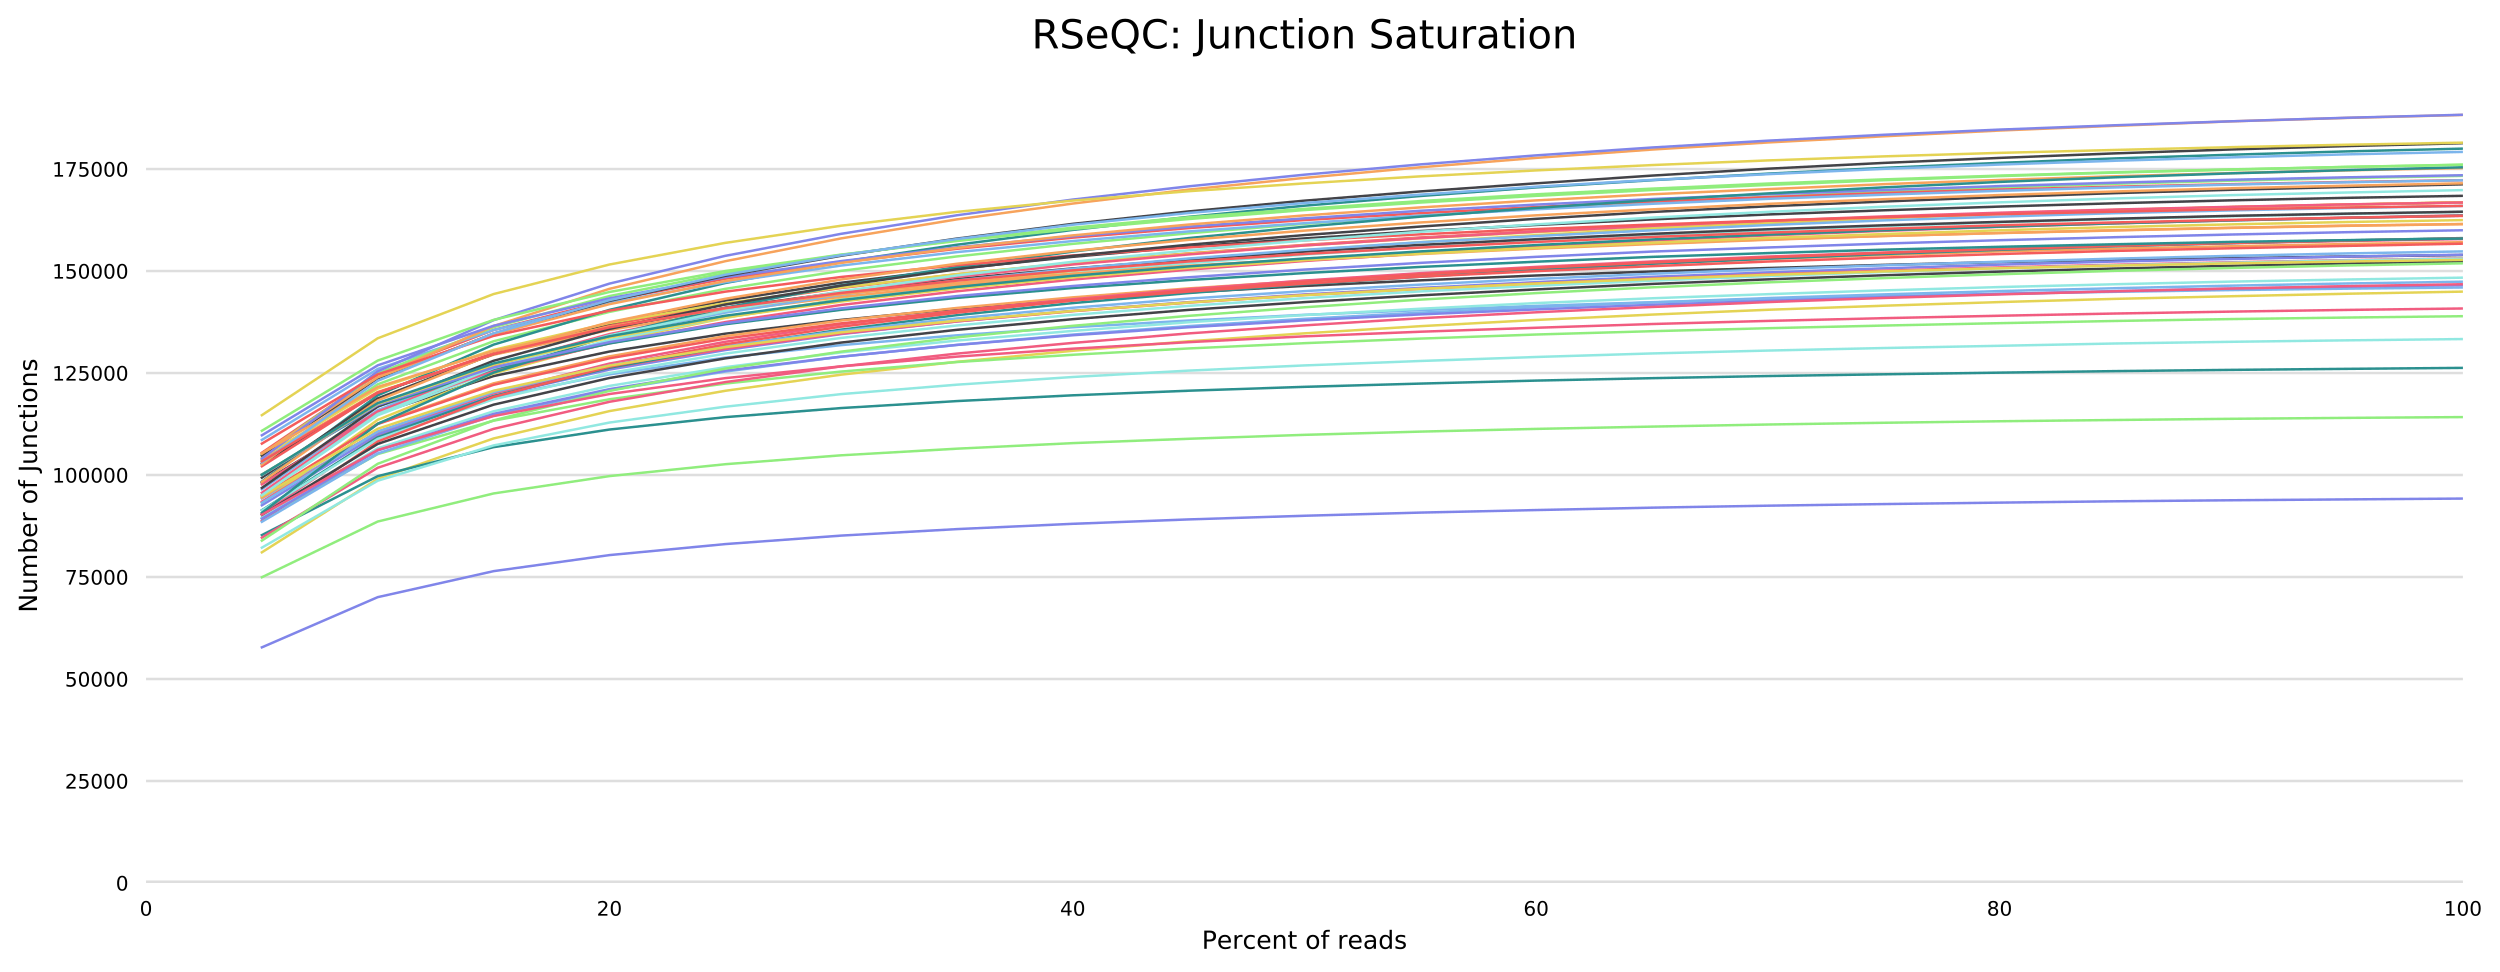 <?xml version="1.0" encoding="utf-8" standalone="no"?>
<!DOCTYPE svg PUBLIC "-//W3C//DTD SVG 1.1//EN"
  "http://www.w3.org/Graphics/SVG/1.1/DTD/svg11.dtd">
<!-- Created with matplotlib (https://matplotlib.org/) -->
<svg height="388.845pt" version="1.1" viewBox="0 0 1000.098 388.845" width="1000.098pt" xmlns="http://www.w3.org/2000/svg" xmlns:xlink="http://www.w3.org/1999/xlink">
 <defs>
  <style type="text/css">
*{stroke-linecap:butt;stroke-linejoin:round;}
  </style>
 </defs>
 <g id="figure_1">
  <g id="patch_1">
   <path d="M 0 388.845 
L 1000.098 388.845 
L 1000.098 0 
L 0 0 
z
" style="fill:#ffffff;"/>
  </g>
  <g id="axes_1">
   <g id="patch_2">
    <path d="M 58.418 353.224 
L 985.263 353.224 
L 985.263 35.256 
L 58.418 35.256 
z
" style="fill:#ffffff;"/>
   </g>
   <g id="matplotlib.axis_1">
    <g id="xtick_1">
     <g id="text_1">
      <!-- 0 -->
      <defs>
       <path d="M 31.781 66.406 
Q 24.172 66.406 20.328 58.906 
Q 16.5 51.422 16.5 36.375 
Q 16.5 21.391 20.328 13.891 
Q 24.172 6.391 31.781 6.391 
Q 39.453 6.391 43.281 13.891 
Q 47.125 21.391 47.125 36.375 
Q 47.125 51.422 43.281 58.906 
Q 39.453 66.406 31.781 66.406 
z
M 31.781 74.219 
Q 44.047 74.219 50.516 64.516 
Q 56.984 54.828 56.984 36.375 
Q 56.984 17.969 50.516 8.266 
Q 44.047 -1.422 31.781 -1.422 
Q 19.531 -1.422 13.062 8.266 
Q 6.594 17.969 6.594 36.375 
Q 6.594 54.828 13.062 64.516 
Q 19.531 74.219 31.781 74.219 
z
" id="DejaVuSans-48"/>
      </defs>
      <g transform="translate(55.873 366.303)scale(0.08 -0.08)">
       <use xlink:href="#DejaVuSans-48"/>
      </g>
     </g>
    </g>
    <g id="xtick_2">
     <g id="text_2">
      <!-- 20 -->
      <defs>
       <path d="M 19.188 8.297 
L 53.609 8.297 
L 53.609 0 
L 7.328 0 
L 7.328 8.297 
Q 12.938 14.109 22.625 23.891 
Q 32.328 33.688 34.812 36.531 
Q 39.547 41.844 41.422 45.531 
Q 43.312 49.219 43.312 52.781 
Q 43.312 58.594 39.234 62.25 
Q 35.156 65.922 28.609 65.922 
Q 23.969 65.922 18.812 64.312 
Q 13.672 62.703 7.812 59.422 
L 7.812 69.391 
Q 13.766 71.781 18.938 73 
Q 24.125 74.219 28.422 74.219 
Q 39.75 74.219 46.484 68.547 
Q 53.219 62.891 53.219 53.422 
Q 53.219 48.922 51.531 44.891 
Q 49.859 40.875 45.406 35.406 
Q 44.188 33.984 37.641 27.219 
Q 31.109 20.453 19.188 8.297 
z
" id="DejaVuSans-50"/>
      </defs>
      <g transform="translate(238.697 366.303)scale(0.08 -0.08)">
       <use xlink:href="#DejaVuSans-50"/>
       <use x="63.623" xlink:href="#DejaVuSans-48"/>
      </g>
     </g>
    </g>
    <g id="xtick_3">
     <g id="text_3">
      <!-- 40 -->
      <defs>
       <path d="M 37.797 64.312 
L 12.891 25.391 
L 37.797 25.391 
z
M 35.203 72.906 
L 47.609 72.906 
L 47.609 25.391 
L 58.016 25.391 
L 58.016 17.188 
L 47.609 17.188 
L 47.609 0 
L 37.797 0 
L 37.797 17.188 
L 4.891 17.188 
L 4.891 26.703 
z
" id="DejaVuSans-52"/>
      </defs>
      <g transform="translate(424.066 366.303)scale(0.08 -0.08)">
       <use xlink:href="#DejaVuSans-52"/>
       <use x="63.623" xlink:href="#DejaVuSans-48"/>
      </g>
     </g>
    </g>
    <g id="xtick_4">
     <g id="text_4">
      <!-- 60 -->
      <defs>
       <path d="M 33.016 40.375 
Q 26.375 40.375 22.484 35.828 
Q 18.609 31.297 18.609 23.391 
Q 18.609 15.531 22.484 10.953 
Q 26.375 6.391 33.016 6.391 
Q 39.656 6.391 43.531 10.953 
Q 47.406 15.531 47.406 23.391 
Q 47.406 31.297 43.531 35.828 
Q 39.656 40.375 33.016 40.375 
z
M 52.594 71.297 
L 52.594 62.312 
Q 48.875 64.062 45.094 64.984 
Q 41.312 65.922 37.594 65.922 
Q 27.828 65.922 22.672 59.328 
Q 17.531 52.734 16.797 39.406 
Q 19.672 43.656 24.016 45.922 
Q 28.375 48.188 33.594 48.188 
Q 44.578 48.188 50.953 41.516 
Q 57.328 34.859 57.328 23.391 
Q 57.328 12.156 50.688 5.359 
Q 44.047 -1.422 33.016 -1.422 
Q 20.359 -1.422 13.672 8.266 
Q 6.984 17.969 6.984 36.375 
Q 6.984 53.656 15.188 63.938 
Q 23.391 74.219 37.203 74.219 
Q 40.922 74.219 44.703 73.484 
Q 48.484 72.75 52.594 71.297 
z
" id="DejaVuSans-54"/>
      </defs>
      <g transform="translate(609.435 366.303)scale(0.08 -0.08)">
       <use xlink:href="#DejaVuSans-54"/>
       <use x="63.623" xlink:href="#DejaVuSans-48"/>
      </g>
     </g>
    </g>
    <g id="xtick_5">
     <g id="text_5">
      <!-- 80 -->
      <defs>
       <path d="M 31.781 34.625 
Q 24.75 34.625 20.719 30.859 
Q 16.703 27.094 16.703 20.516 
Q 16.703 13.922 20.719 10.156 
Q 24.75 6.391 31.781 6.391 
Q 38.812 6.391 42.859 10.172 
Q 46.922 13.969 46.922 20.516 
Q 46.922 27.094 42.891 30.859 
Q 38.875 34.625 31.781 34.625 
z
M 21.922 38.812 
Q 15.578 40.375 12.031 44.719 
Q 8.5 49.078 8.5 55.328 
Q 8.5 64.062 14.719 69.141 
Q 20.953 74.219 31.781 74.219 
Q 42.672 74.219 48.875 69.141 
Q 55.078 64.062 55.078 55.328 
Q 55.078 49.078 51.531 44.719 
Q 48 40.375 41.703 38.812 
Q 48.828 37.156 52.797 32.312 
Q 56.781 27.484 56.781 20.516 
Q 56.781 9.906 50.312 4.234 
Q 43.844 -1.422 31.781 -1.422 
Q 19.734 -1.422 13.25 4.234 
Q 6.781 9.906 6.781 20.516 
Q 6.781 27.484 10.781 32.312 
Q 14.797 37.156 21.922 38.812 
z
M 18.312 54.391 
Q 18.312 48.734 21.844 45.562 
Q 25.391 42.391 31.781 42.391 
Q 38.141 42.391 41.719 45.562 
Q 45.312 48.734 45.312 54.391 
Q 45.312 60.062 41.719 63.234 
Q 38.141 66.406 31.781 66.406 
Q 25.391 66.406 21.844 63.234 
Q 18.312 60.062 18.312 54.391 
z
" id="DejaVuSans-56"/>
      </defs>
      <g transform="translate(794.804 366.303)scale(0.08 -0.08)">
       <use xlink:href="#DejaVuSans-56"/>
       <use x="63.623" xlink:href="#DejaVuSans-48"/>
      </g>
     </g>
    </g>
    <g id="xtick_6">
     <g id="text_6">
      <!-- 100 -->
      <defs>
       <path d="M 12.406 8.297 
L 28.516 8.297 
L 28.516 63.922 
L 10.984 60.406 
L 10.984 69.391 
L 28.422 72.906 
L 38.281 72.906 
L 38.281 8.297 
L 54.391 8.297 
L 54.391 0 
L 12.406 0 
z
" id="DejaVuSans-49"/>
      </defs>
      <g transform="translate(977.628 366.303)scale(0.08 -0.08)">
       <use xlink:href="#DejaVuSans-49"/>
       <use x="63.623" xlink:href="#DejaVuSans-48"/>
       <use x="127.246" xlink:href="#DejaVuSans-48"/>
      </g>
     </g>
    </g>
    <g id="text_7">
     <!-- Percent of reads -->
     <defs>
      <path d="M 19.672 64.797 
L 19.672 37.406 
L 32.078 37.406 
Q 38.969 37.406 42.719 40.969 
Q 46.484 44.531 46.484 51.125 
Q 46.484 57.672 42.719 61.234 
Q 38.969 64.797 32.078 64.797 
z
M 9.812 72.906 
L 32.078 72.906 
Q 44.344 72.906 50.609 67.359 
Q 56.891 61.812 56.891 51.125 
Q 56.891 40.328 50.609 34.812 
Q 44.344 29.297 32.078 29.297 
L 19.672 29.297 
L 19.672 0 
L 9.812 0 
z
" id="DejaVuSans-80"/>
      <path d="M 56.203 29.594 
L 56.203 25.203 
L 14.891 25.203 
Q 15.484 15.922 20.484 11.062 
Q 25.484 6.203 34.422 6.203 
Q 39.594 6.203 44.453 7.469 
Q 49.312 8.734 54.109 11.281 
L 54.109 2.781 
Q 49.266 0.734 44.188 -0.344 
Q 39.109 -1.422 33.891 -1.422 
Q 20.797 -1.422 13.156 6.188 
Q 5.516 13.812 5.516 26.812 
Q 5.516 40.234 12.766 48.109 
Q 20.016 56 32.328 56 
Q 43.359 56 49.781 48.891 
Q 56.203 41.797 56.203 29.594 
z
M 47.219 32.234 
Q 47.125 39.594 43.094 43.984 
Q 39.062 48.391 32.422 48.391 
Q 24.906 48.391 20.391 44.141 
Q 15.875 39.891 15.188 32.172 
z
" id="DejaVuSans-101"/>
      <path d="M 41.109 46.297 
Q 39.594 47.172 37.812 47.578 
Q 36.031 48 33.891 48 
Q 26.266 48 22.188 43.047 
Q 18.109 38.094 18.109 28.812 
L 18.109 0 
L 9.078 0 
L 9.078 54.688 
L 18.109 54.688 
L 18.109 46.188 
Q 20.953 51.172 25.484 53.578 
Q 30.031 56 36.531 56 
Q 37.453 56 38.578 55.875 
Q 39.703 55.766 41.062 55.516 
z
" id="DejaVuSans-114"/>
      <path d="M 48.781 52.594 
L 48.781 44.188 
Q 44.969 46.297 41.141 47.344 
Q 37.312 48.391 33.406 48.391 
Q 24.656 48.391 19.812 42.844 
Q 14.984 37.312 14.984 27.297 
Q 14.984 17.281 19.812 11.734 
Q 24.656 6.203 33.406 6.203 
Q 37.312 6.203 41.141 7.25 
Q 44.969 8.297 48.781 10.406 
L 48.781 2.094 
Q 45.016 0.344 40.984 -0.531 
Q 36.969 -1.422 32.422 -1.422 
Q 20.062 -1.422 12.781 6.344 
Q 5.516 14.109 5.516 27.297 
Q 5.516 40.672 12.859 48.328 
Q 20.219 56 33.016 56 
Q 37.156 56 41.109 55.141 
Q 45.062 54.297 48.781 52.594 
z
" id="DejaVuSans-99"/>
      <path d="M 54.891 33.016 
L 54.891 0 
L 45.906 0 
L 45.906 32.719 
Q 45.906 40.484 42.875 44.328 
Q 39.844 48.188 33.797 48.188 
Q 26.516 48.188 22.312 43.547 
Q 18.109 38.922 18.109 30.906 
L 18.109 0 
L 9.078 0 
L 9.078 54.688 
L 18.109 54.688 
L 18.109 46.188 
Q 21.344 51.125 25.703 53.562 
Q 30.078 56 35.797 56 
Q 45.219 56 50.047 50.172 
Q 54.891 44.344 54.891 33.016 
z
" id="DejaVuSans-110"/>
      <path d="M 18.312 70.219 
L 18.312 54.688 
L 36.812 54.688 
L 36.812 47.703 
L 18.312 47.703 
L 18.312 18.016 
Q 18.312 11.328 20.141 9.422 
Q 21.969 7.516 27.594 7.516 
L 36.812 7.516 
L 36.812 0 
L 27.594 0 
Q 17.188 0 13.234 3.875 
Q 9.281 7.766 9.281 18.016 
L 9.281 47.703 
L 2.688 47.703 
L 2.688 54.688 
L 9.281 54.688 
L 9.281 70.219 
z
" id="DejaVuSans-116"/>
      <path id="DejaVuSans-32"/>
      <path d="M 30.609 48.391 
Q 23.391 48.391 19.188 42.75 
Q 14.984 37.109 14.984 27.297 
Q 14.984 17.484 19.156 11.844 
Q 23.344 6.203 30.609 6.203 
Q 37.797 6.203 41.984 11.859 
Q 46.188 17.531 46.188 27.297 
Q 46.188 37.016 41.984 42.703 
Q 37.797 48.391 30.609 48.391 
z
M 30.609 56 
Q 42.328 56 49.016 48.375 
Q 55.719 40.766 55.719 27.297 
Q 55.719 13.875 49.016 6.219 
Q 42.328 -1.422 30.609 -1.422 
Q 18.844 -1.422 12.172 6.219 
Q 5.516 13.875 5.516 27.297 
Q 5.516 40.766 12.172 48.375 
Q 18.844 56 30.609 56 
z
" id="DejaVuSans-111"/>
      <path d="M 37.109 75.984 
L 37.109 68.5 
L 28.516 68.5 
Q 23.688 68.5 21.797 66.547 
Q 19.922 64.594 19.922 59.516 
L 19.922 54.688 
L 34.719 54.688 
L 34.719 47.703 
L 19.922 47.703 
L 19.922 0 
L 10.891 0 
L 10.891 47.703 
L 2.297 47.703 
L 2.297 54.688 
L 10.891 54.688 
L 10.891 58.5 
Q 10.891 67.625 15.141 71.797 
Q 19.391 75.984 28.609 75.984 
z
" id="DejaVuSans-102"/>
      <path d="M 34.281 27.484 
Q 23.391 27.484 19.188 25 
Q 14.984 22.516 14.984 16.5 
Q 14.984 11.719 18.141 8.906 
Q 21.297 6.109 26.703 6.109 
Q 34.188 6.109 38.703 11.406 
Q 43.219 16.703 43.219 25.484 
L 43.219 27.484 
z
M 52.203 31.203 
L 52.203 0 
L 43.219 0 
L 43.219 8.297 
Q 40.141 3.328 35.547 0.953 
Q 30.953 -1.422 24.312 -1.422 
Q 15.922 -1.422 10.953 3.297 
Q 6 8.016 6 15.922 
Q 6 25.141 12.172 29.828 
Q 18.359 34.516 30.609 34.516 
L 43.219 34.516 
L 43.219 35.406 
Q 43.219 41.609 39.141 45 
Q 35.062 48.391 27.688 48.391 
Q 23 48.391 18.547 47.266 
Q 14.109 46.141 10.016 43.891 
L 10.016 52.203 
Q 14.938 54.109 19.578 55.047 
Q 24.219 56 28.609 56 
Q 40.484 56 46.344 49.844 
Q 52.203 43.703 52.203 31.203 
z
" id="DejaVuSans-97"/>
      <path d="M 45.406 46.391 
L 45.406 75.984 
L 54.391 75.984 
L 54.391 0 
L 45.406 0 
L 45.406 8.203 
Q 42.578 3.328 38.25 0.953 
Q 33.938 -1.422 27.875 -1.422 
Q 17.969 -1.422 11.734 6.484 
Q 5.516 14.406 5.516 27.297 
Q 5.516 40.188 11.734 48.094 
Q 17.969 56 27.875 56 
Q 33.938 56 38.25 53.625 
Q 42.578 51.266 45.406 46.391 
z
M 14.797 27.297 
Q 14.797 17.391 18.875 11.75 
Q 22.953 6.109 30.078 6.109 
Q 37.203 6.109 41.297 11.75 
Q 45.406 17.391 45.406 27.297 
Q 45.406 37.203 41.297 42.844 
Q 37.203 48.484 30.078 48.484 
Q 22.953 48.484 18.875 42.844 
Q 14.797 37.203 14.797 27.297 
z
" id="DejaVuSans-100"/>
      <path d="M 44.281 53.078 
L 44.281 44.578 
Q 40.484 46.531 36.375 47.5 
Q 32.281 48.484 27.875 48.484 
Q 21.188 48.484 17.844 46.438 
Q 14.5 44.391 14.5 40.281 
Q 14.5 37.156 16.891 35.375 
Q 19.281 33.594 26.516 31.984 
L 29.594 31.297 
Q 39.156 29.25 43.188 25.516 
Q 47.219 21.781 47.219 15.094 
Q 47.219 7.469 41.188 3.016 
Q 35.156 -1.422 24.609 -1.422 
Q 20.219 -1.422 15.453 -0.562 
Q 10.688 0.297 5.422 2 
L 5.422 11.281 
Q 10.406 8.688 15.234 7.391 
Q 20.062 6.109 24.812 6.109 
Q 31.156 6.109 34.562 8.281 
Q 37.984 10.453 37.984 14.406 
Q 37.984 18.062 35.516 20.016 
Q 33.062 21.969 24.703 23.781 
L 21.578 24.516 
Q 13.234 26.266 9.516 29.906 
Q 5.812 33.547 5.812 39.891 
Q 5.812 47.609 11.281 51.797 
Q 16.75 56 26.812 56 
Q 31.781 56 36.172 55.266 
Q 40.578 54.547 44.281 53.078 
z
" id="DejaVuSans-115"/>
     </defs>
     <g transform="translate(480.772 379.565)scale(0.1 -0.1)">
      <use xlink:href="#DejaVuSans-80"/>
      <use x="60.256" xlink:href="#DejaVuSans-101"/>
      <use x="121.779" xlink:href="#DejaVuSans-114"/>
      <use x="162.861" xlink:href="#DejaVuSans-99"/>
      <use x="217.842" xlink:href="#DejaVuSans-101"/>
      <use x="279.365" xlink:href="#DejaVuSans-110"/>
      <use x="342.744" xlink:href="#DejaVuSans-116"/>
      <use x="381.953" xlink:href="#DejaVuSans-32"/>
      <use x="413.74" xlink:href="#DejaVuSans-111"/>
      <use x="474.922" xlink:href="#DejaVuSans-102"/>
      <use x="510.127" xlink:href="#DejaVuSans-32"/>
      <use x="541.914" xlink:href="#DejaVuSans-114"/>
      <use x="582.996" xlink:href="#DejaVuSans-101"/>
      <use x="644.52" xlink:href="#DejaVuSans-97"/>
      <use x="705.799" xlink:href="#DejaVuSans-100"/>
      <use x="769.275" xlink:href="#DejaVuSans-115"/>
     </g>
    </g>
   </g>
   <g id="matplotlib.axis_2">
    <g id="ytick_1">
     <g id="line2d_1">
      <path clip-path="url(#pb1178076cb)" d="M 58.418 353.224 
L 985.263 353.224 
" style="fill:none;stroke:#dedede;stroke-linecap:square;"/>
     </g>
     <g id="text_8">
      <!-- 0 -->
      <g transform="translate(46.328 356.263)scale(0.08 -0.08)">
       <use xlink:href="#DejaVuSans-48"/>
      </g>
     </g>
    </g>
    <g id="ytick_2">
     <g id="line2d_2">
      <path clip-path="url(#pb1178076cb)" d="M 58.418 312.424 
L 985.263 312.424 
" style="fill:none;stroke:#dedede;stroke-linecap:square;"/>
     </g>
     <g id="text_9">
      <!-- 25000 -->
      <defs>
       <path d="M 10.797 72.906 
L 49.516 72.906 
L 49.516 64.594 
L 19.828 64.594 
L 19.828 46.734 
Q 21.969 47.469 24.109 47.828 
Q 26.266 48.188 28.422 48.188 
Q 40.625 48.188 47.75 41.5 
Q 54.891 34.812 54.891 23.391 
Q 54.891 11.625 47.562 5.094 
Q 40.234 -1.422 26.906 -1.422 
Q 22.312 -1.422 17.547 -0.641 
Q 12.797 0.141 7.719 1.703 
L 7.719 11.625 
Q 12.109 9.234 16.797 8.062 
Q 21.484 6.891 26.703 6.891 
Q 35.156 6.891 40.078 11.328 
Q 45.016 15.766 45.016 23.391 
Q 45.016 31 40.078 35.438 
Q 35.156 39.891 26.703 39.891 
Q 22.75 39.891 18.812 39.016 
Q 14.891 38.141 10.797 36.281 
z
" id="DejaVuSans-53"/>
      </defs>
      <g transform="translate(25.968 315.463)scale(0.08 -0.08)">
       <use xlink:href="#DejaVuSans-50"/>
       <use x="63.623" xlink:href="#DejaVuSans-53"/>
       <use x="127.246" xlink:href="#DejaVuSans-48"/>
       <use x="190.869" xlink:href="#DejaVuSans-48"/>
       <use x="254.492" xlink:href="#DejaVuSans-48"/>
      </g>
     </g>
    </g>
    <g id="ytick_3">
     <g id="line2d_3">
      <path clip-path="url(#pb1178076cb)" d="M 58.418 271.623 
L 985.263 271.623 
" style="fill:none;stroke:#dedede;stroke-linecap:square;"/>
     </g>
     <g id="text_10">
      <!-- 50000 -->
      <g transform="translate(25.968 274.663)scale(0.08 -0.08)">
       <use xlink:href="#DejaVuSans-53"/>
       <use x="63.623" xlink:href="#DejaVuSans-48"/>
       <use x="127.246" xlink:href="#DejaVuSans-48"/>
       <use x="190.869" xlink:href="#DejaVuSans-48"/>
       <use x="254.492" xlink:href="#DejaVuSans-48"/>
      </g>
     </g>
    </g>
    <g id="ytick_4">
     <g id="line2d_4">
      <path clip-path="url(#pb1178076cb)" d="M 58.418 230.823 
L 985.263 230.823 
" style="fill:none;stroke:#dedede;stroke-linecap:square;"/>
     </g>
     <g id="text_11">
      <!-- 75000 -->
      <defs>
       <path d="M 8.203 72.906 
L 55.078 72.906 
L 55.078 68.703 
L 28.609 0 
L 18.312 0 
L 43.219 64.594 
L 8.203 64.594 
z
" id="DejaVuSans-55"/>
      </defs>
      <g transform="translate(25.968 233.863)scale(0.08 -0.08)">
       <use xlink:href="#DejaVuSans-55"/>
       <use x="63.623" xlink:href="#DejaVuSans-53"/>
       <use x="127.246" xlink:href="#DejaVuSans-48"/>
       <use x="190.869" xlink:href="#DejaVuSans-48"/>
       <use x="254.492" xlink:href="#DejaVuSans-48"/>
      </g>
     </g>
    </g>
    <g id="ytick_5">
     <g id="line2d_5">
      <path clip-path="url(#pb1178076cb)" d="M 58.418 190.023 
L 985.263 190.023 
" style="fill:none;stroke:#dedede;stroke-linecap:square;"/>
     </g>
     <g id="text_12">
      <!-- 100000 -->
      <g transform="translate(20.878 193.062)scale(0.08 -0.08)">
       <use xlink:href="#DejaVuSans-49"/>
       <use x="63.623" xlink:href="#DejaVuSans-48"/>
       <use x="127.246" xlink:href="#DejaVuSans-48"/>
       <use x="190.869" xlink:href="#DejaVuSans-48"/>
       <use x="254.492" xlink:href="#DejaVuSans-48"/>
       <use x="318.115" xlink:href="#DejaVuSans-48"/>
      </g>
     </g>
    </g>
    <g id="ytick_6">
     <g id="line2d_6">
      <path clip-path="url(#pb1178076cb)" d="M 58.418 149.223 
L 985.263 149.223 
" style="fill:none;stroke:#dedede;stroke-linecap:square;"/>
     </g>
     <g id="text_13">
      <!-- 125000 -->
      <g transform="translate(20.878 152.262)scale(0.08 -0.08)">
       <use xlink:href="#DejaVuSans-49"/>
       <use x="63.623" xlink:href="#DejaVuSans-50"/>
       <use x="127.246" xlink:href="#DejaVuSans-53"/>
       <use x="190.869" xlink:href="#DejaVuSans-48"/>
       <use x="254.492" xlink:href="#DejaVuSans-48"/>
       <use x="318.115" xlink:href="#DejaVuSans-48"/>
      </g>
     </g>
    </g>
    <g id="ytick_7">
     <g id="line2d_7">
      <path clip-path="url(#pb1178076cb)" d="M 58.418 108.423 
L 985.263 108.423 
" style="fill:none;stroke:#dedede;stroke-linecap:square;"/>
     </g>
     <g id="text_14">
      <!-- 150000 -->
      <g transform="translate(20.878 111.462)scale(0.08 -0.08)">
       <use xlink:href="#DejaVuSans-49"/>
       <use x="63.623" xlink:href="#DejaVuSans-53"/>
       <use x="127.246" xlink:href="#DejaVuSans-48"/>
       <use x="190.869" xlink:href="#DejaVuSans-48"/>
       <use x="254.492" xlink:href="#DejaVuSans-48"/>
       <use x="318.115" xlink:href="#DejaVuSans-48"/>
      </g>
     </g>
    </g>
    <g id="ytick_8">
     <g id="line2d_8">
      <path clip-path="url(#pb1178076cb)" d="M 58.418 67.622 
L 985.263 67.622 
" style="fill:none;stroke:#dedede;stroke-linecap:square;"/>
     </g>
     <g id="text_15">
      <!-- 175000 -->
      <g transform="translate(20.878 70.662)scale(0.08 -0.08)">
       <use xlink:href="#DejaVuSans-49"/>
       <use x="63.623" xlink:href="#DejaVuSans-55"/>
       <use x="127.246" xlink:href="#DejaVuSans-53"/>
       <use x="190.869" xlink:href="#DejaVuSans-48"/>
       <use x="254.492" xlink:href="#DejaVuSans-48"/>
       <use x="318.115" xlink:href="#DejaVuSans-48"/>
      </g>
     </g>
    </g>
    <g id="text_16">
     <!-- Number of Junctions -->
     <defs>
      <path d="M 9.812 72.906 
L 23.094 72.906 
L 55.422 11.922 
L 55.422 72.906 
L 64.984 72.906 
L 64.984 0 
L 51.703 0 
L 19.391 60.984 
L 19.391 0 
L 9.812 0 
z
" id="DejaVuSans-78"/>
      <path d="M 8.5 21.578 
L 8.5 54.688 
L 17.484 54.688 
L 17.484 21.922 
Q 17.484 14.156 20.5 10.266 
Q 23.531 6.391 29.594 6.391 
Q 36.859 6.391 41.078 11.031 
Q 45.312 15.672 45.312 23.688 
L 45.312 54.688 
L 54.297 54.688 
L 54.297 0 
L 45.312 0 
L 45.312 8.406 
Q 42.047 3.422 37.719 1 
Q 33.406 -1.422 27.688 -1.422 
Q 18.266 -1.422 13.375 4.438 
Q 8.5 10.297 8.5 21.578 
z
M 31.109 56 
z
" id="DejaVuSans-117"/>
      <path d="M 52 44.188 
Q 55.375 50.25 60.062 53.125 
Q 64.75 56 71.094 56 
Q 79.641 56 84.281 50.016 
Q 88.922 44.047 88.922 33.016 
L 88.922 0 
L 79.891 0 
L 79.891 32.719 
Q 79.891 40.578 77.094 44.375 
Q 74.312 48.188 68.609 48.188 
Q 61.625 48.188 57.562 43.547 
Q 53.516 38.922 53.516 30.906 
L 53.516 0 
L 44.484 0 
L 44.484 32.719 
Q 44.484 40.625 41.703 44.406 
Q 38.922 48.188 33.109 48.188 
Q 26.219 48.188 22.156 43.531 
Q 18.109 38.875 18.109 30.906 
L 18.109 0 
L 9.078 0 
L 9.078 54.688 
L 18.109 54.688 
L 18.109 46.188 
Q 21.188 51.219 25.484 53.609 
Q 29.781 56 35.688 56 
Q 41.656 56 45.828 52.969 
Q 50 49.953 52 44.188 
z
" id="DejaVuSans-109"/>
      <path d="M 48.688 27.297 
Q 48.688 37.203 44.609 42.844 
Q 40.531 48.484 33.406 48.484 
Q 26.266 48.484 22.188 42.844 
Q 18.109 37.203 18.109 27.297 
Q 18.109 17.391 22.188 11.75 
Q 26.266 6.109 33.406 6.109 
Q 40.531 6.109 44.609 11.75 
Q 48.688 17.391 48.688 27.297 
z
M 18.109 46.391 
Q 20.953 51.266 25.266 53.625 
Q 29.594 56 35.594 56 
Q 45.562 56 51.781 48.094 
Q 58.016 40.188 58.016 27.297 
Q 58.016 14.406 51.781 6.484 
Q 45.562 -1.422 35.594 -1.422 
Q 29.594 -1.422 25.266 0.953 
Q 20.953 3.328 18.109 8.203 
L 18.109 0 
L 9.078 0 
L 9.078 75.984 
L 18.109 75.984 
z
" id="DejaVuSans-98"/>
      <path d="M 9.812 72.906 
L 19.672 72.906 
L 19.672 5.078 
Q 19.672 -8.109 14.672 -14.062 
Q 9.672 -20.016 -1.422 -20.016 
L -5.172 -20.016 
L -5.172 -11.719 
L -2.094 -11.719 
Q 4.438 -11.719 7.125 -8.047 
Q 9.812 -4.391 9.812 5.078 
z
" id="DejaVuSans-74"/>
      <path d="M 9.422 54.688 
L 18.406 54.688 
L 18.406 0 
L 9.422 0 
z
M 9.422 75.984 
L 18.406 75.984 
L 18.406 64.594 
L 9.422 64.594 
z
" id="DejaVuSans-105"/>
     </defs>
     <g transform="translate(14.798 245.067)rotate(-90)scale(0.1 -0.1)">
      <use xlink:href="#DejaVuSans-78"/>
      <use x="74.805" xlink:href="#DejaVuSans-117"/>
      <use x="138.184" xlink:href="#DejaVuSans-109"/>
      <use x="235.596" xlink:href="#DejaVuSans-98"/>
      <use x="299.072" xlink:href="#DejaVuSans-101"/>
      <use x="360.596" xlink:href="#DejaVuSans-114"/>
      <use x="401.709" xlink:href="#DejaVuSans-32"/>
      <use x="433.496" xlink:href="#DejaVuSans-111"/>
      <use x="494.678" xlink:href="#DejaVuSans-102"/>
      <use x="529.883" xlink:href="#DejaVuSans-32"/>
      <use x="561.67" xlink:href="#DejaVuSans-74"/>
      <use x="591.162" xlink:href="#DejaVuSans-117"/>
      <use x="654.541" xlink:href="#DejaVuSans-110"/>
      <use x="717.92" xlink:href="#DejaVuSans-99"/>
      <use x="772.9" xlink:href="#DejaVuSans-116"/>
      <use x="812.109" xlink:href="#DejaVuSans-105"/>
      <use x="839.893" xlink:href="#DejaVuSans-111"/>
      <use x="901.074" xlink:href="#DejaVuSans-110"/>
      <use x="964.453" xlink:href="#DejaVuSans-115"/>
     </g>
    </g>
   </g>
   <g id="line2d_9">
    <path clip-path="url(#pb1178076cb)" d="M 104.76 199.389 
L 151.103 172.986 
L 197.445 159.039 
L 243.787 149.76 
L 290.129 143.059 
L 336.472 138.066 
L 382.814 134.122 
L 429.156 130.91 
L 475.498 128.229 
L 521.841 125.944 
L 568.183 124.067 
L 614.525 122.357 
L 660.867 120.893 
L 707.21 119.651 
L 753.552 118.476 
L 799.894 117.531 
L 846.236 116.734 
L 892.579 116.044 
L 938.921 115.475 
L 985.263 115.004 
" style="fill:none;stroke:#7cb5ec;stroke-linecap:square;"/>
   </g>
   <g id="line2d_10">
    <path clip-path="url(#pb1178076cb)" d="M 104.76 193.168 
L 151.103 165.407 
L 197.445 150.452 
L 243.787 140.634 
L 290.129 133.492 
L 336.472 127.968 
L 382.814 123.489 
L 429.156 119.896 
L 475.498 116.951 
L 521.841 114.375 
L 568.183 112.145 
L 614.525 110.21 
L 660.867 108.618 
L 707.21 107.217 
L 753.552 105.96 
L 799.894 104.849 
L 846.236 104.01 
L 892.579 103.27 
L 938.921 102.608 
L 985.263 102.023 
" style="fill:none;stroke:#434348;stroke-linecap:square;"/>
   </g>
   <g id="line2d_11">
    <path clip-path="url(#pb1178076cb)" d="M 104.76 184.543 
L 151.103 153.739 
L 197.445 136.513 
L 243.787 124.761 
L 290.129 115.55 
L 336.472 108.349 
L 382.814 102.573 
L 429.156 97.552 
L 475.498 93.333 
L 521.841 89.542 
L 568.183 86.265 
L 614.525 83.378 
L 660.867 80.876 
L 707.21 78.718 
L 753.552 76.739 
L 799.894 75.012 
L 846.236 73.519 
L 892.579 72.306 
L 938.921 71.252 
L 985.263 70.358 
" style="fill:none;stroke:#90ed7d;stroke-linecap:square;"/>
   </g>
   <g id="line2d_12">
    <path clip-path="url(#pb1178076cb)" d="M 104.76 199.133 
L 151.103 169.44 
L 197.445 153.353 
L 243.787 142.564 
L 290.129 134.478 
L 336.472 128.224 
L 382.814 123.189 
L 429.156 118.951 
L 475.498 115.367 
L 521.841 112.38 
L 568.183 109.826 
L 614.525 107.47 
L 660.867 105.431 
L 707.21 103.554 
L 753.552 102.006 
L 799.894 100.576 
L 846.236 99.463 
L 892.579 98.495 
L 938.921 97.612 
L 985.263 96.871 
" style="fill:none;stroke:#f7a35c;stroke-linecap:square;"/>
   </g>
   <g id="line2d_13">
    <path clip-path="url(#pb1178076cb)" d="M 104.76 258.961 
L 151.103 238.885 
L 197.445 228.483 
L 243.787 222.061 
L 290.129 217.655 
L 336.472 214.26 
L 382.814 211.663 
L 429.156 209.542 
L 475.498 207.784 
L 521.841 206.322 
L 568.183 205.057 
L 614.525 204.042 
L 660.867 203.086 
L 707.21 202.294 
L 753.552 201.649 
L 799.894 201.07 
L 846.236 200.536 
L 892.579 200.125 
L 938.921 199.778 
L 985.263 199.446 
" style="fill:none;stroke:#8085e9;stroke-linecap:square;"/>
   </g>
   <g id="line2d_14">
    <path clip-path="url(#pb1178076cb)" d="M 104.76 205.555 
L 151.103 174.436 
L 197.445 157.096 
L 243.787 145.453 
L 290.129 136.727 
L 336.472 129.794 
L 382.814 124.317 
L 429.156 119.698 
L 475.498 115.674 
L 521.841 112.225 
L 568.183 109.275 
L 614.525 106.771 
L 660.867 104.605 
L 707.21 102.626 
L 753.552 101.048 
L 799.894 99.566 
L 846.236 98.306 
L 892.579 97.268 
L 938.921 96.378 
L 985.263 95.644 
" style="fill:none;stroke:#f15c80;stroke-linecap:square;"/>
   </g>
   <g id="line2d_15">
    <path clip-path="url(#pb1178076cb)" d="M 104.76 201.122 
L 151.103 167.942 
L 197.445 149.378 
L 243.787 136.705 
L 290.129 127.168 
L 336.472 119.566 
L 382.814 113.423 
L 429.156 108.387 
L 475.498 103.984 
L 521.841 100.117 
L 568.183 96.891 
L 614.525 94.05 
L 660.867 91.481 
L 707.21 89.264 
L 753.552 87.353 
L 799.894 85.599 
L 846.236 84.129 
L 892.579 82.88 
L 938.921 81.86 
L 985.263 80.912 
" style="fill:none;stroke:#e4d354;stroke-linecap:square;"/>
   </g>
   <g id="line2d_16">
    <path clip-path="url(#pb1178076cb)" d="M 104.76 192.651 
L 151.103 158.158 
L 197.445 137.864 
L 243.787 123.961 
L 290.129 113.217 
L 336.472 104.778 
L 382.814 97.898 
L 429.156 91.974 
L 475.498 86.753 
L 521.841 82.286 
L 568.183 78.412 
L 614.525 74.97 
L 660.867 72.089 
L 707.21 69.462 
L 753.552 67.154 
L 799.894 65.155 
L 846.236 63.369 
L 892.579 61.892 
L 938.921 60.561 
L 985.263 59.456 
" style="fill:none;stroke:#2b908f;stroke-linecap:square;"/>
   </g>
   <g id="line2d_17">
    <path clip-path="url(#pb1178076cb)" d="M 104.76 181.109 
L 151.103 149.652 
L 197.445 132.005 
L 243.787 120.157 
L 290.129 111.527 
L 336.472 104.914 
L 382.814 99.527 
L 429.156 95.071 
L 475.498 91.252 
L 521.841 88.029 
L 568.183 85.266 
L 614.525 82.815 
L 660.867 80.641 
L 707.21 78.864 
L 753.552 77.235 
L 799.894 75.836 
L 846.236 74.679 
L 892.579 73.667 
L 938.921 72.793 
L 985.263 72.078 
" style="fill:none;stroke:#f45b5b;stroke-linecap:square;"/>
   </g>
   <g id="line2d_18">
    <path clip-path="url(#pb1178076cb)" d="M 104.76 198.036 
L 151.103 166.14 
L 197.445 148.379 
L 243.787 136.038 
L 290.129 126.89 
L 336.472 119.941 
L 382.814 113.958 
L 429.156 109.328 
L 475.498 105.274 
L 521.841 101.834 
L 568.183 98.926 
L 614.525 96.354 
L 660.867 94.152 
L 707.21 92.137 
L 753.552 90.41 
L 799.894 88.951 
L 846.236 87.665 
L 892.579 86.505 
L 938.921 85.573 
L 985.263 84.783 
" style="fill:none;stroke:#91e8e1;stroke-linecap:square;"/>
   </g>
   <g id="line2d_19">
    <path clip-path="url(#pb1178076cb)" d="M 104.76 175.978 
L 151.103 147.591 
L 197.445 132.007 
L 243.787 121.069 
L 290.129 112.878 
L 336.472 106.234 
L 382.814 100.857 
L 429.156 96.429 
L 475.498 92.581 
L 521.841 89.273 
L 568.183 86.265 
L 614.525 83.724 
L 660.867 81.529 
L 707.21 79.551 
L 753.552 77.881 
L 799.894 76.345 
L 846.236 74.997 
L 892.579 73.847 
L 938.921 72.925 
L 985.263 72.106 
" style="fill:none;stroke:#7cb5ec;stroke-linecap:square;"/>
   </g>
   <g id="line2d_20">
    <path clip-path="url(#pb1178076cb)" d="M 104.76 185.561 
L 151.103 157.135 
L 197.445 141.689 
L 243.787 131.173 
L 290.129 123.204 
L 336.472 116.912 
L 382.814 111.602 
L 429.156 107.37 
L 475.498 103.819 
L 521.841 100.669 
L 568.183 97.971 
L 614.525 95.667 
L 660.867 93.54 
L 707.21 91.699 
L 753.552 90.128 
L 799.894 88.755 
L 846.236 87.484 
L 892.579 86.345 
L 938.921 85.462 
L 985.263 84.693 
" style="fill:none;stroke:#434348;stroke-linecap:square;"/>
   </g>
   <g id="line2d_21">
    <path clip-path="url(#pb1178076cb)" d="M 104.76 230.916 
L 151.103 208.634 
L 197.445 197.401 
L 243.787 190.46 
L 290.129 185.703 
L 336.472 182.139 
L 382.814 179.488 
L 429.156 177.266 
L 475.498 175.528 
L 521.841 173.951 
L 568.183 172.662 
L 614.525 171.576 
L 660.867 170.659 
L 707.21 169.822 
L 753.552 169.124 
L 799.894 168.518 
L 846.236 168.011 
L 892.579 167.539 
L 938.921 167.168 
L 985.263 166.85 
" style="fill:none;stroke:#90ed7d;stroke-linecap:square;"/>
   </g>
   <g id="line2d_22">
    <path clip-path="url(#pb1178076cb)" d="M 104.76 183.972 
L 151.103 156.805 
L 197.445 141.915 
L 243.787 131.992 
L 290.129 124.506 
L 336.472 118.735 
L 382.814 114.051 
L 429.156 110.141 
L 475.498 106.843 
L 521.841 104.142 
L 568.183 101.599 
L 614.525 99.469 
L 660.867 97.64 
L 707.21 95.93 
L 753.552 94.412 
L 799.894 93.181 
L 846.236 92.08 
L 892.579 91.104 
L 938.921 90.247 
L 985.263 89.601 
" style="fill:none;stroke:#f7a35c;stroke-linecap:square;"/>
   </g>
   <g id="line2d_23">
    <path clip-path="url(#pb1178076cb)" d="M 104.76 202.124 
L 151.103 173.776 
L 197.445 158.339 
L 243.787 147.844 
L 290.129 140.038 
L 336.472 133.642 
L 382.814 128.586 
L 429.156 124.327 
L 475.498 120.868 
L 521.841 117.772 
L 568.183 115.173 
L 614.525 112.862 
L 660.867 110.734 
L 707.21 108.977 
L 753.552 107.347 
L 799.894 105.862 
L 846.236 104.617 
L 892.579 103.607 
L 938.921 102.629 
L 985.263 101.886 
" style="fill:none;stroke:#8085e9;stroke-linecap:square;"/>
   </g>
   <g id="line2d_24">
    <path clip-path="url(#pb1178076cb)" d="M 104.76 200.67 
L 151.103 172.673 
L 197.445 157.352 
L 243.787 147.103 
L 290.129 139.558 
L 336.472 133.474 
L 382.814 128.575 
L 429.156 124.485 
L 475.498 121.048 
L 521.841 118.027 
L 568.183 115.59 
L 614.525 113.363 
L 660.867 111.448 
L 707.21 109.738 
L 753.552 108.292 
L 799.894 106.985 
L 846.236 105.901 
L 892.579 104.924 
L 938.921 104.073 
L 985.263 103.375 
" style="fill:none;stroke:#f15c80;stroke-linecap:square;"/>
   </g>
   <g id="line2d_25">
    <path clip-path="url(#pb1178076cb)" d="M 104.76 220.951 
L 151.103 191.538 
L 197.445 175.397 
L 243.787 164.458 
L 290.129 156.333 
L 336.472 149.881 
L 382.814 144.735 
L 429.156 140.322 
L 475.498 136.527 
L 521.841 133.348 
L 568.183 130.481 
L 614.525 127.994 
L 660.867 125.849 
L 707.21 123.917 
L 753.552 122.298 
L 799.894 120.839 
L 846.236 119.555 
L 892.579 118.505 
L 938.921 117.506 
L 985.263 116.658 
" style="fill:none;stroke:#e4d354;stroke-linecap:square;"/>
   </g>
   <g id="line2d_26">
    <path clip-path="url(#pb1178076cb)" d="M 104.76 214.054 
L 151.103 190.483 
L 197.445 178.878 
L 243.787 171.836 
L 290.129 166.875 
L 336.472 163.24 
L 382.814 160.445 
L 429.156 158.137 
L 475.498 156.299 
L 521.841 154.75 
L 568.183 153.451 
L 614.525 152.252 
L 660.867 151.282 
L 707.21 150.431 
L 753.552 149.734 
L 799.894 149.074 
L 846.236 148.457 
L 892.579 147.966 
L 938.921 147.557 
L 985.263 147.166 
" style="fill:none;stroke:#2b908f;stroke-linecap:square;"/>
   </g>
   <g id="line2d_27">
    <path clip-path="url(#pb1178076cb)" d="M 104.76 186.517 
L 151.103 157.127 
L 197.445 141.25 
L 243.787 129.99 
L 290.129 121.706 
L 336.472 115.202 
L 382.814 109.74 
L 429.156 105.25 
L 475.498 101.361 
L 521.841 97.971 
L 568.183 95.012 
L 614.525 92.556 
L 660.867 90.487 
L 707.21 88.638 
L 753.552 86.944 
L 799.894 85.434 
L 846.236 84.073 
L 892.579 82.878 
L 938.921 81.868 
L 985.263 81.031 
" style="fill:none;stroke:#f45b5b;stroke-linecap:square;"/>
   </g>
   <g id="line2d_28">
    <path clip-path="url(#pb1178076cb)" d="M 104.76 219.078 
L 151.103 192.311 
L 197.445 178.186 
L 243.787 169.04 
L 290.129 162.69 
L 336.472 157.66 
L 382.814 153.885 
L 429.156 150.812 
L 475.498 148.26 
L 521.841 146.182 
L 568.183 144.405 
L 614.525 142.807 
L 660.867 141.391 
L 707.21 140.242 
L 753.552 139.227 
L 799.894 138.331 
L 846.236 137.41 
L 892.579 136.736 
L 938.921 136.147 
L 985.263 135.633 
" style="fill:none;stroke:#91e8e1;stroke-linecap:square;"/>
   </g>
   <g id="line2d_29">
    <path clip-path="url(#pb1178076cb)" d="M 104.76 195.725 
L 151.103 164.061 
L 197.445 146.164 
L 243.787 134.075 
L 290.129 125.067 
L 336.472 117.931 
L 382.814 112.175 
L 429.156 107.499 
L 475.498 103.401 
L 521.841 99.946 
L 568.183 96.906 
L 614.525 94.417 
L 660.867 92.142 
L 707.21 90.033 
L 753.552 88.163 
L 799.894 86.658 
L 846.236 85.279 
L 892.579 84.176 
L 938.921 83.226 
L 985.263 82.381 
" style="fill:none;stroke:#7cb5ec;stroke-linecap:square;"/>
   </g>
   <g id="line2d_30">
    <path clip-path="url(#pb1178076cb)" d="M 104.76 191.097 
L 151.103 159.389 
L 197.445 141.59 
L 243.787 129.369 
L 290.129 120.227 
L 336.472 113.113 
L 382.814 107.486 
L 429.156 102.737 
L 475.498 98.689 
L 521.841 95.367 
L 568.183 92.429 
L 614.525 89.994 
L 660.867 87.781 
L 707.21 85.792 
L 753.552 84.12 
L 799.894 82.643 
L 846.236 81.31 
L 892.579 80.142 
L 938.921 79.139 
L 985.263 78.338 
" style="fill:none;stroke:#434348;stroke-linecap:square;"/>
   </g>
   <g id="line2d_31">
    <path clip-path="url(#pb1178076cb)" d="M 104.76 181.871 
L 151.103 149.409 
L 197.445 130.897 
L 243.787 118.446 
L 290.129 109.211 
L 336.472 101.944 
L 382.814 96.14 
L 429.156 91.066 
L 475.498 86.905 
L 521.841 83.539 
L 568.183 80.422 
L 614.525 77.71 
L 660.867 75.464 
L 707.21 73.427 
L 753.552 71.756 
L 799.894 70.25 
L 846.236 68.91 
L 892.579 67.759 
L 938.921 66.787 
L 985.263 65.922 
" style="fill:none;stroke:#90ed7d;stroke-linecap:square;"/>
   </g>
   <g id="line2d_32">
    <path clip-path="url(#pb1178076cb)" d="M 104.76 185.794 
L 151.103 150.899 
L 197.445 130.429 
L 243.787 115.548 
L 290.129 104.489 
L 336.472 95.362 
L 382.814 87.748 
L 429.156 81.426 
L 475.498 75.841 
L 521.841 71.159 
L 568.183 66.919 
L 614.525 63.159 
L 660.867 59.828 
L 707.21 56.991 
L 753.552 54.532 
L 799.894 52.221 
L 846.236 50.321 
L 892.579 48.543 
L 938.921 47.165 
L 985.263 45.982 
" style="fill:none;stroke:#f7a35c;stroke-linecap:square;"/>
   </g>
   <g id="line2d_33">
    <path clip-path="url(#pb1178076cb)" d="M 104.76 174.134 
L 151.103 146.153 
L 197.445 130.323 
L 243.787 119.346 
L 290.129 110.889 
L 336.472 104.442 
L 382.814 98.923 
L 429.156 94.518 
L 475.498 90.657 
L 521.841 87.34 
L 568.183 84.318 
L 614.525 81.849 
L 660.867 79.623 
L 707.21 77.7 
L 753.552 76.009 
L 799.894 74.436 
L 846.236 73.081 
L 892.579 71.91 
L 938.921 70.926 
L 985.263 70.093 
" style="fill:none;stroke:#8085e9;stroke-linecap:square;"/>
   </g>
   <g id="line2d_34">
    <path clip-path="url(#pb1178076cb)" d="M 104.76 193.754 
L 151.103 164.59 
L 197.445 148.276 
L 243.787 137.325 
L 290.129 128.839 
L 336.472 121.988 
L 382.814 116.526 
L 429.156 111.84 
L 475.498 107.871 
L 521.841 104.414 
L 568.183 101.361 
L 614.525 98.694 
L 660.867 96.261 
L 707.21 94.17 
L 753.552 92.355 
L 799.894 90.753 
L 846.236 89.374 
L 892.579 88.132 
L 938.921 87.058 
L 985.263 86.131 
" style="fill:none;stroke:#f15c80;stroke-linecap:square;"/>
   </g>
   <g id="line2d_35">
    <path clip-path="url(#pb1178076cb)" d="M 104.76 182.929 
L 151.103 155.405 
L 197.445 139.971 
L 243.787 129.208 
L 290.129 121.296 
L 336.472 115.019 
L 382.814 109.652 
L 429.156 105.105 
L 475.498 101.446 
L 521.841 98.174 
L 568.183 95.308 
L 614.525 92.84 
L 660.867 90.663 
L 707.21 88.75 
L 753.552 87.007 
L 799.894 85.384 
L 846.236 83.975 
L 892.579 82.823 
L 938.921 81.791 
L 985.263 80.933 
" style="fill:none;stroke:#e4d354;stroke-linecap:square;"/>
   </g>
   <g id="line2d_36">
    <path clip-path="url(#pb1178076cb)" d="M 104.76 204.107 
L 151.103 174.945 
L 197.445 158.468 
L 243.787 147.1 
L 290.129 138.732 
L 336.472 131.873 
L 382.814 126.068 
L 429.156 121.245 
L 475.498 117.239 
L 521.841 113.745 
L 568.183 110.681 
L 614.525 107.982 
L 660.867 105.523 
L 707.21 103.496 
L 753.552 101.611 
L 799.894 99.943 
L 846.236 98.502 
L 892.579 97.245 
L 938.921 96.143 
L 985.263 95.244 
" style="fill:none;stroke:#2b908f;stroke-linecap:square;"/>
   </g>
   <g id="line2d_37">
    <path clip-path="url(#pb1178076cb)" d="M 104.76 198.493 
L 151.103 169.639 
L 197.445 153.949 
L 243.787 143.338 
L 290.129 135.476 
L 336.472 129.353 
L 382.814 124.421 
L 429.156 120.176 
L 475.498 116.645 
L 521.841 113.487 
L 568.183 110.696 
L 614.525 108.46 
L 660.867 106.481 
L 707.21 104.628 
L 753.552 103.037 
L 799.894 101.622 
L 846.236 100.365 
L 892.579 99.319 
L 938.921 98.361 
L 985.263 97.482 
" style="fill:none;stroke:#f45b5b;stroke-linecap:square;"/>
   </g>
   <g id="line2d_38">
    <path clip-path="url(#pb1178076cb)" d="M 104.76 204.223 
L 151.103 175.567 
L 197.445 159.733 
L 243.787 149.242 
L 290.129 141.453 
L 336.472 135.184 
L 382.814 130.2 
L 429.156 125.96 
L 475.498 122.362 
L 521.841 119.264 
L 568.183 116.578 
L 614.525 114.335 
L 660.867 112.286 
L 707.21 110.454 
L 753.552 108.8 
L 799.894 107.326 
L 846.236 106.141 
L 892.579 105.101 
L 938.921 104.207 
L 985.263 103.461 
" style="fill:none;stroke:#91e8e1;stroke-linecap:square;"/>
   </g>
   <g id="line2d_39">
    <path clip-path="url(#pb1178076cb)" d="M 104.76 201.132 
L 151.103 172.655 
L 197.445 156.862 
L 243.787 146.208 
L 290.129 138.484 
L 336.472 132.38 
L 382.814 127.387 
L 429.156 123.114 
L 475.498 119.448 
L 521.841 116.464 
L 568.183 113.86 
L 614.525 111.572 
L 660.867 109.537 
L 707.21 107.705 
L 753.552 106.135 
L 799.894 104.724 
L 846.236 103.465 
L 892.579 102.358 
L 938.921 101.374 
L 985.263 100.569 
" style="fill:none;stroke:#7cb5ec;stroke-linecap:square;"/>
   </g>
   <g id="line2d_40">
    <path clip-path="url(#pb1178076cb)" d="M 104.76 182.224 
L 151.103 151.359 
L 197.445 133.476 
L 243.787 120.362 
L 290.129 110.337 
L 336.472 102.316 
L 382.814 95.437 
L 429.156 89.548 
L 475.498 84.576 
L 521.841 80.27 
L 568.183 76.577 
L 614.525 73.331 
L 660.867 70.245 
L 707.21 67.487 
L 753.552 65.173 
L 799.894 63.169 
L 846.236 61.346 
L 892.579 59.785 
L 938.921 58.439 
L 985.263 57.287 
" style="fill:none;stroke:#434348;stroke-linecap:square;"/>
   </g>
   <g id="line2d_41">
    <path clip-path="url(#pb1178076cb)" d="M 104.76 207.43 
L 151.103 181.667 
L 197.445 168.288 
L 243.787 159.712 
L 290.129 153.442 
L 336.472 148.637 
L 382.814 144.829 
L 429.156 141.924 
L 475.498 139.393 
L 521.841 137.28 
L 568.183 135.454 
L 614.525 133.818 
L 660.867 132.487 
L 707.21 131.298 
L 753.552 130.233 
L 799.894 129.283 
L 846.236 128.397 
L 892.579 127.64 
L 938.921 127.036 
L 985.263 126.486 
" style="fill:none;stroke:#90ed7d;stroke-linecap:square;"/>
   </g>
   <g id="line2d_42">
    <path clip-path="url(#pb1178076cb)" d="M 104.76 181.479 
L 151.103 150.949 
L 197.445 133.693 
L 243.787 121.678 
L 290.129 112.439 
L 336.472 105.17 
L 382.814 99.187 
L 429.156 94.159 
L 475.498 89.829 
L 521.841 86.173 
L 568.183 82.97 
L 614.525 80.163 
L 660.867 77.713 
L 707.21 75.655 
L 753.552 73.672 
L 799.894 71.988 
L 846.236 70.522 
L 892.579 69.236 
L 938.921 68.141 
L 985.263 67.218 
" style="fill:none;stroke:#f7a35c;stroke-linecap:square;"/>
   </g>
   <g id="line2d_43">
    <path clip-path="url(#pb1178076cb)" d="M 104.76 183.457 
L 151.103 148.549 
L 197.445 128.09 
L 243.787 113.457 
L 290.129 102.345 
L 336.472 93.537 
L 382.814 86.105 
L 429.156 79.83 
L 475.498 74.536 
L 521.841 69.878 
L 568.183 65.762 
L 614.525 62.154 
L 660.867 59.005 
L 707.21 56.273 
L 753.552 53.92 
L 799.894 51.841 
L 846.236 50.095 
L 892.579 48.52 
L 938.921 47.103 
L 985.263 45.909 
" style="fill:none;stroke:#8085e9;stroke-linecap:square;"/>
   </g>
   <g id="line2d_44">
    <path clip-path="url(#pb1178076cb)" d="M 104.76 197.119 
L 151.103 164.872 
L 197.445 146.378 
L 243.787 133.647 
L 290.129 124.261 
L 336.472 116.744 
L 382.814 110.774 
L 429.156 105.802 
L 475.498 101.782 
L 521.841 98.2 
L 568.183 95.27 
L 614.525 92.654 
L 660.867 90.35 
L 707.21 88.349 
L 753.552 86.572 
L 799.894 85.096 
L 846.236 83.828 
L 892.579 82.74 
L 938.921 81.757 
L 985.263 80.99 
" style="fill:none;stroke:#f15c80;stroke-linecap:square;"/>
   </g>
   <g id="line2d_45">
    <path clip-path="url(#pb1178076cb)" d="M 104.76 166.083 
L 151.103 135.32 
L 197.445 117.637 
L 243.787 105.818 
L 290.129 97.16 
L 336.472 90.296 
L 382.814 84.755 
L 429.156 80.249 
L 475.498 76.491 
L 521.841 73.364 
L 568.183 70.547 
L 614.525 68.167 
L 660.867 66.034 
L 707.21 64.172 
L 753.552 62.558 
L 799.894 61.158 
L 846.236 59.986 
L 892.579 58.868 
L 938.921 57.891 
L 985.263 57.063 
" style="fill:none;stroke:#e4d354;stroke-linecap:square;"/>
   </g>
   <g id="line2d_46">
    <path clip-path="url(#pb1178076cb)" d="M 104.76 205.162 
L 151.103 169.535 
L 197.445 149.056 
L 243.787 134.324 
L 290.129 123.076 
L 336.472 114.126 
L 382.814 106.835 
L 429.156 100.64 
L 475.498 95.241 
L 521.841 90.697 
L 568.183 86.67 
L 614.525 83.161 
L 660.867 80.071 
L 707.21 77.372 
L 753.552 74.957 
L 799.894 72.783 
L 846.236 70.927 
L 892.579 69.344 
L 938.921 68.056 
L 985.263 66.93 
" style="fill:none;stroke:#2b908f;stroke-linecap:square;"/>
   </g>
   <g id="line2d_47">
    <path clip-path="url(#pb1178076cb)" d="M 104.76 208.372 
L 151.103 176.613 
L 197.445 158.781 
L 243.787 146.71 
L 290.129 137.724 
L 336.472 130.683 
L 382.814 125.079 
L 429.156 120.194 
L 475.498 116.217 
L 521.841 112.738 
L 568.183 109.751 
L 614.525 107.163 
L 660.867 105.023 
L 707.21 102.983 
L 753.552 101.183 
L 799.894 99.654 
L 846.236 98.369 
L 892.579 97.18 
L 938.921 96.23 
L 985.263 95.38 
" style="fill:none;stroke:#f45b5b;stroke-linecap:square;"/>
   </g>
   <g id="line2d_48">
    <path clip-path="url(#pb1178076cb)" d="M 104.76 207.027 
L 151.103 179.333 
L 197.445 164.534 
L 243.787 154.375 
L 290.129 146.871 
L 336.472 140.986 
L 382.814 136.243 
L 429.156 132.38 
L 475.498 128.904 
L 521.841 126.032 
L 568.183 123.501 
L 614.525 121.245 
L 660.867 119.313 
L 707.21 117.678 
L 753.552 116.17 
L 799.894 114.832 
L 846.236 113.701 
L 892.579 112.659 
L 938.921 111.809 
L 985.263 111.073 
" style="fill:none;stroke:#91e8e1;stroke-linecap:square;"/>
   </g>
   <g id="line2d_49">
    <path clip-path="url(#pb1178076cb)" d="M 104.76 208.736 
L 151.103 181.419 
L 197.445 166.235 
L 243.787 156.092 
L 290.129 148.64 
L 336.472 142.677 
L 382.814 137.967 
L 429.156 133.84 
L 475.498 130.445 
L 521.841 127.546 
L 568.183 125.064 
L 614.525 122.908 
L 660.867 120.981 
L 707.21 119.231 
L 753.552 117.767 
L 799.894 116.442 
L 846.236 115.29 
L 892.579 114.275 
L 938.921 113.402 
L 985.263 112.687 
" style="fill:none;stroke:#7cb5ec;stroke-linecap:square;"/>
   </g>
   <g id="line2d_50">
    <path clip-path="url(#pb1178076cb)" d="M 104.76 205.947 
L 151.103 177.597 
L 197.445 161.882 
L 243.787 151.207 
L 290.129 143.369 
L 336.472 137.042 
L 382.814 131.941 
L 429.156 127.679 
L 475.498 123.967 
L 521.841 120.85 
L 568.183 118.143 
L 614.525 115.772 
L 660.867 113.581 
L 707.21 111.757 
L 753.552 110.11 
L 799.894 108.654 
L 846.236 107.421 
L 892.579 106.317 
L 938.921 105.39 
L 985.263 104.569 
" style="fill:none;stroke:#434348;stroke-linecap:square;"/>
   </g>
   <g id="line2d_51">
    <path clip-path="url(#pb1178076cb)" d="M 104.76 172.327 
L 151.103 144.244 
L 197.445 127.977 
L 243.787 116.803 
L 290.129 108.426 
L 336.472 101.841 
L 382.814 96.401 
L 429.156 91.623 
L 475.498 87.629 
L 521.841 84.035 
L 568.183 81.031 
L 614.525 78.346 
L 660.867 76.026 
L 707.21 73.99 
L 753.552 72.094 
L 799.894 70.46 
L 846.236 69.037 
L 892.579 67.875 
L 938.921 66.753 
L 985.263 65.881 
" style="fill:none;stroke:#90ed7d;stroke-linecap:square;"/>
   </g>
   <g id="line2d_52">
    <path clip-path="url(#pb1178076cb)" d="M 104.76 181.347 
L 151.103 154.796 
L 197.445 140.382 
L 243.787 130.642 
L 290.129 123.395 
L 336.472 117.74 
L 382.814 113.17 
L 429.156 109.467 
L 475.498 106.291 
L 521.841 103.652 
L 568.183 101.234 
L 614.525 99.202 
L 660.867 97.353 
L 707.21 95.763 
L 753.552 94.413 
L 799.894 93.24 
L 846.236 92.176 
L 892.579 91.193 
L 938.921 90.342 
L 985.263 89.661 
" style="fill:none;stroke:#f7a35c;stroke-linecap:square;"/>
   </g>
   <g id="line2d_53">
    <path clip-path="url(#pb1178076cb)" d="M 104.76 207.495 
L 151.103 180.236 
L 197.445 165.571 
L 243.787 155.677 
L 290.129 148.266 
L 336.472 142.669 
L 382.814 137.988 
L 429.156 134.112 
L 475.498 130.917 
L 521.841 128.176 
L 568.183 125.771 
L 614.525 123.781 
L 660.867 121.941 
L 707.21 120.384 
L 753.552 118.889 
L 799.894 117.594 
L 846.236 116.455 
L 892.579 115.448 
L 938.921 114.698 
L 985.263 114.061 
" style="fill:none;stroke:#8085e9;stroke-linecap:square;"/>
   </g>
   <g id="line2d_54">
    <path clip-path="url(#pb1178076cb)" d="M 104.76 215.089 
L 151.103 187.125 
L 197.445 171.565 
L 243.787 160.733 
L 290.129 152.843 
L 336.472 146.564 
L 382.814 141.451 
L 429.156 137.174 
L 475.498 133.371 
L 521.841 130.156 
L 568.183 127.298 
L 614.525 124.925 
L 660.867 122.81 
L 707.21 120.841 
L 753.552 119.199 
L 799.894 117.779 
L 846.236 116.524 
L 892.579 115.421 
L 938.921 114.471 
L 985.263 113.692 
" style="fill:none;stroke:#f15c80;stroke-linecap:square;"/>
   </g>
   <g id="line2d_55">
    <path clip-path="url(#pb1178076cb)" d="M 104.76 198.527 
L 151.103 171.523 
L 197.445 156.317 
L 243.787 146.269 
L 290.129 138.886 
L 336.472 132.957 
L 382.814 128.291 
L 429.156 124.398 
L 475.498 121.002 
L 521.841 118.073 
L 568.183 115.558 
L 614.525 113.426 
L 660.867 111.602 
L 707.21 109.952 
L 753.552 108.563 
L 799.894 107.337 
L 846.236 106.277 
L 892.579 105.358 
L 938.921 104.61 
L 985.263 103.969 
" style="fill:none;stroke:#e4d354;stroke-linecap:square;"/>
   </g>
   <g id="line2d_56">
    <path clip-path="url(#pb1178076cb)" d="M 104.76 189.804 
L 151.103 162.586 
L 197.445 147.597 
L 243.787 137.394 
L 290.129 129.701 
L 336.472 123.927 
L 382.814 119.142 
L 429.156 115.222 
L 475.498 112.026 
L 521.841 109.242 
L 568.183 106.786 
L 614.525 104.695 
L 660.867 102.763 
L 707.21 101.247 
L 753.552 99.873 
L 799.894 98.733 
L 846.236 97.712 
L 892.579 96.77 
L 938.921 96.065 
L 985.263 95.419 
" style="fill:none;stroke:#2b908f;stroke-linecap:square;"/>
   </g>
   <g id="line2d_57">
    <path clip-path="url(#pb1178076cb)" d="M 104.76 177.46 
L 151.103 149.779 
L 197.445 134.355 
L 243.787 124.255 
L 290.129 116.676 
L 336.472 110.804 
L 382.814 106.086 
L 429.156 102.183 
L 475.498 98.981 
L 521.841 96.132 
L 568.183 93.735 
L 614.525 91.631 
L 660.867 89.823 
L 707.21 88.259 
L 753.552 86.888 
L 799.894 85.685 
L 846.236 84.672 
L 892.579 83.737 
L 938.921 82.991 
L 985.263 82.366 
" style="fill:none;stroke:#f45b5b;stroke-linecap:square;"/>
   </g>
   <g id="line2d_58">
    <path clip-path="url(#pb1178076cb)" d="M 104.76 198.088 
L 151.103 165.628 
L 197.445 147.206 
L 243.787 134.164 
L 290.129 124.375 
L 336.472 116.529 
L 382.814 110.19 
L 429.156 104.723 
L 475.498 100.161 
L 521.841 96.197 
L 568.183 92.706 
L 614.525 89.746 
L 660.867 87.051 
L 707.21 84.758 
L 753.552 82.696 
L 799.894 80.943 
L 846.236 79.396 
L 892.579 78.066 
L 938.921 77.011 
L 985.263 76.044 
" style="fill:none;stroke:#91e8e1;stroke-linecap:square;"/>
   </g>
   <g id="line2d_59">
    <path clip-path="url(#pb1178076cb)" d="M 104.76 184.995 
L 151.103 152.343 
L 197.445 133.347 
L 243.787 120.064 
L 290.129 109.921 
L 336.472 102.108 
L 382.814 95.616 
L 429.156 89.901 
L 475.498 85.206 
L 521.841 81.217 
L 568.183 77.857 
L 614.525 74.679 
L 660.867 71.972 
L 707.21 69.677 
L 753.552 67.544 
L 799.894 65.829 
L 846.236 64.296 
L 892.579 62.955 
L 938.921 61.749 
L 985.263 60.768 
" style="fill:none;stroke:#7cb5ec;stroke-linecap:square;"/>
   </g>
   <g id="line2d_60">
    <path clip-path="url(#pb1178076cb)" d="M 104.76 195.175 
L 151.103 162.64 
L 197.445 144.333 
L 243.787 131.573 
L 290.129 121.813 
L 336.472 114.262 
L 382.814 107.7 
L 429.156 102.353 
L 475.498 97.896 
L 521.841 94.033 
L 568.183 90.634 
L 614.525 87.541 
L 660.867 84.801 
L 707.21 82.528 
L 753.552 80.612 
L 799.894 78.813 
L 846.236 77.256 
L 892.579 75.924 
L 938.921 74.785 
L 985.263 73.741 
" style="fill:none;stroke:#434348;stroke-linecap:square;"/>
   </g>
   <g id="line2d_61">
    <path clip-path="url(#pb1178076cb)" d="M 104.76 216.266 
L 151.103 185.535 
L 197.445 168.17 
L 243.787 156.379 
L 290.129 147.465 
L 336.472 140.668 
L 382.814 134.979 
L 429.156 130.332 
L 475.498 126.349 
L 521.841 122.912 
L 568.183 119.861 
L 614.525 117.247 
L 660.867 114.946 
L 707.21 112.955 
L 753.552 111.261 
L 799.894 109.709 
L 846.236 108.334 
L 892.579 107.203 
L 938.921 106.18 
L 985.263 105.33 
" style="fill:none;stroke:#90ed7d;stroke-linecap:square;"/>
   </g>
   <g id="line2d_62">
    <path clip-path="url(#pb1178076cb)" d="M 104.76 192.814 
L 151.103 160.203 
L 197.445 141.495 
L 243.787 128.886 
L 290.129 119.528 
L 336.472 111.811 
L 382.814 105.505 
L 429.156 100.362 
L 475.498 95.957 
L 521.841 92.266 
L 568.183 88.997 
L 614.525 86.133 
L 660.867 83.742 
L 707.21 81.552 
L 753.552 79.681 
L 799.894 78.018 
L 846.236 76.594 
L 892.579 75.306 
L 938.921 74.289 
L 985.263 73.328 
" style="fill:none;stroke:#f7a35c;stroke-linecap:square;"/>
   </g>
   <g id="line2d_63">
    <path clip-path="url(#pb1178076cb)" d="M 104.76 190.093 
L 151.103 162.024 
L 197.445 147.011 
L 243.787 136.87 
L 290.129 129.291 
L 336.472 123.355 
L 382.814 118.437 
L 429.156 114.41 
L 475.498 110.902 
L 521.841 107.837 
L 568.183 105.16 
L 614.525 102.745 
L 660.867 100.636 
L 707.21 98.998 
L 753.552 97.436 
L 799.894 96.091 
L 846.236 94.882 
L 892.579 93.819 
L 938.921 92.884 
L 985.263 92.109 
" style="fill:none;stroke:#8085e9;stroke-linecap:square;"/>
   </g>
   <g id="line2d_64">
    <path clip-path="url(#pb1178076cb)" d="M 104.76 205.867 
L 151.103 179.985 
L 197.445 166.439 
L 243.787 157.628 
L 290.129 151.271 
L 336.472 146.548 
L 382.814 142.664 
L 429.156 139.486 
L 475.498 136.875 
L 521.841 134.548 
L 568.183 132.7 
L 614.525 131.117 
L 660.867 129.621 
L 707.21 128.377 
L 753.552 127.277 
L 799.894 126.305 
L 846.236 125.422 
L 892.579 124.658 
L 938.921 123.979 
L 985.263 123.408 
" style="fill:none;stroke:#f15c80;stroke-linecap:square;"/>
   </g>
   <g id="line2d_65">
    <path clip-path="url(#pb1178076cb)" d="M 104.76 189.953 
L 151.103 161.579 
L 197.445 145.907 
L 243.787 135.039 
L 290.129 126.926 
L 336.472 120.627 
L 382.814 115.391 
L 429.156 110.985 
L 475.498 107.189 
L 521.841 104.077 
L 568.183 101.482 
L 614.525 99.154 
L 660.867 97.092 
L 707.21 95.211 
L 753.552 93.628 
L 799.894 92.112 
L 846.236 90.818 
L 892.579 89.756 
L 938.921 88.812 
L 985.263 88.042 
" style="fill:none;stroke:#e4d354;stroke-linecap:square;"/>
   </g>
   <g id="line2d_66">
    <path clip-path="url(#pb1178076cb)" d="M 104.76 189.945 
L 151.103 161.265 
L 197.445 145.392 
L 243.787 134.525 
L 290.129 126.306 
L 336.472 120.08 
L 382.814 114.784 
L 429.156 110.33 
L 475.498 106.56 
L 521.841 103.407 
L 568.183 100.566 
L 614.525 98.027 
L 660.867 95.775 
L 707.21 93.834 
L 753.552 92.104 
L 799.894 90.648 
L 846.236 89.317 
L 892.579 88.179 
L 938.921 87.156 
L 985.263 86.286 
" style="fill:none;stroke:#2b908f;stroke-linecap:square;"/>
   </g>
   <g id="line2d_67">
    <path clip-path="url(#pb1178076cb)" d="M 104.76 184.566 
L 151.103 157.042 
L 197.445 141.598 
L 243.787 130.949 
L 290.129 123.207 
L 336.472 117.169 
L 382.814 112.248 
L 429.156 108.161 
L 475.498 104.596 
L 521.841 101.591 
L 568.183 99.037 
L 614.525 96.786 
L 660.867 94.789 
L 707.21 93.067 
L 753.552 91.533 
L 799.894 90.129 
L 846.236 88.974 
L 892.579 87.98 
L 938.921 87.084 
L 985.263 86.379 
" style="fill:none;stroke:#f45b5b;stroke-linecap:square;"/>
   </g>
   <g id="line2d_68">
    <path clip-path="url(#pb1178076cb)" d="M 58.418 353.224 
L 985.263 353.224 
" style="fill:none;stroke:#dedede;stroke-linecap:square;stroke-width:2;"/>
   </g>
   <g id="text_17">
    <!-- RSeQC: Junction Saturation -->
    <defs>
     <path d="M 44.391 34.188 
Q 47.562 33.109 50.562 29.594 
Q 53.562 26.078 56.594 19.922 
L 66.609 0 
L 56 0 
L 46.688 18.703 
Q 43.062 26.031 39.672 28.422 
Q 36.281 30.812 30.422 30.812 
L 19.672 30.812 
L 19.672 0 
L 9.812 0 
L 9.812 72.906 
L 32.078 72.906 
Q 44.578 72.906 50.734 67.672 
Q 56.891 62.453 56.891 51.906 
Q 56.891 45.016 53.688 40.469 
Q 50.484 35.938 44.391 34.188 
z
M 19.672 64.797 
L 19.672 38.922 
L 32.078 38.922 
Q 39.203 38.922 42.844 42.219 
Q 46.484 45.516 46.484 51.906 
Q 46.484 58.297 42.844 61.547 
Q 39.203 64.797 32.078 64.797 
z
" id="DejaVuSans-82"/>
     <path d="M 53.516 70.516 
L 53.516 60.891 
Q 47.906 63.578 42.922 64.891 
Q 37.938 66.219 33.297 66.219 
Q 25.25 66.219 20.875 63.094 
Q 16.5 59.969 16.5 54.203 
Q 16.5 49.359 19.406 46.891 
Q 22.312 44.438 30.422 42.922 
L 36.375 41.703 
Q 47.406 39.594 52.656 34.297 
Q 57.906 29 57.906 20.125 
Q 57.906 9.516 50.797 4.047 
Q 43.703 -1.422 29.984 -1.422 
Q 24.812 -1.422 18.969 -0.25 
Q 13.141 0.922 6.891 3.219 
L 6.891 13.375 
Q 12.891 10.016 18.656 8.297 
Q 24.422 6.594 29.984 6.594 
Q 38.422 6.594 43.016 9.906 
Q 47.609 13.234 47.609 19.391 
Q 47.609 24.75 44.312 27.781 
Q 41.016 30.812 33.5 32.328 
L 27.484 33.5 
Q 16.453 35.688 11.516 40.375 
Q 6.594 45.062 6.594 53.422 
Q 6.594 63.094 13.406 68.656 
Q 20.219 74.219 32.172 74.219 
Q 37.312 74.219 42.625 73.281 
Q 47.953 72.359 53.516 70.516 
z
" id="DejaVuSans-83"/>
     <path d="M 39.406 66.219 
Q 28.656 66.219 22.328 58.203 
Q 16.016 50.203 16.016 36.375 
Q 16.016 22.609 22.328 14.594 
Q 28.656 6.594 39.406 6.594 
Q 50.141 6.594 56.422 14.594 
Q 62.703 22.609 62.703 36.375 
Q 62.703 50.203 56.422 58.203 
Q 50.141 66.219 39.406 66.219 
z
M 53.219 1.312 
L 66.219 -12.891 
L 54.297 -12.891 
L 43.5 -1.219 
Q 41.891 -1.312 41.031 -1.359 
Q 40.188 -1.422 39.406 -1.422 
Q 24.031 -1.422 14.812 8.859 
Q 5.609 19.141 5.609 36.375 
Q 5.609 53.656 14.812 63.938 
Q 24.031 74.219 39.406 74.219 
Q 54.734 74.219 63.906 63.938 
Q 73.094 53.656 73.094 36.375 
Q 73.094 23.688 67.984 14.641 
Q 62.891 5.609 53.219 1.312 
z
" id="DejaVuSans-81"/>
     <path d="M 64.406 67.281 
L 64.406 56.891 
Q 59.422 61.531 53.781 63.812 
Q 48.141 66.109 41.797 66.109 
Q 29.297 66.109 22.656 58.469 
Q 16.016 50.828 16.016 36.375 
Q 16.016 21.969 22.656 14.328 
Q 29.297 6.688 41.797 6.688 
Q 48.141 6.688 53.781 8.984 
Q 59.422 11.281 64.406 15.922 
L 64.406 5.609 
Q 59.234 2.094 53.438 0.328 
Q 47.656 -1.422 41.219 -1.422 
Q 24.656 -1.422 15.125 8.703 
Q 5.609 18.844 5.609 36.375 
Q 5.609 53.953 15.125 64.078 
Q 24.656 74.219 41.219 74.219 
Q 47.75 74.219 53.531 72.484 
Q 59.328 70.75 64.406 67.281 
z
" id="DejaVuSans-67"/>
     <path d="M 11.719 12.406 
L 22.016 12.406 
L 22.016 0 
L 11.719 0 
z
M 11.719 51.703 
L 22.016 51.703 
L 22.016 39.312 
L 11.719 39.312 
z
" id="DejaVuSans-58"/>
    </defs>
    <g transform="translate(412.692 19.358)scale(0.16 -0.16)">
     <use xlink:href="#DejaVuSans-82"/>
     <use x="69.482" xlink:href="#DejaVuSans-83"/>
     <use x="132.959" xlink:href="#DejaVuSans-101"/>
     <use x="194.482" xlink:href="#DejaVuSans-81"/>
     <use x="273.193" xlink:href="#DejaVuSans-67"/>
     <use x="343.018" xlink:href="#DejaVuSans-58"/>
     <use x="376.709" xlink:href="#DejaVuSans-32"/>
     <use x="408.496" xlink:href="#DejaVuSans-74"/>
     <use x="437.988" xlink:href="#DejaVuSans-117"/>
     <use x="501.367" xlink:href="#DejaVuSans-110"/>
     <use x="564.746" xlink:href="#DejaVuSans-99"/>
     <use x="619.727" xlink:href="#DejaVuSans-116"/>
     <use x="658.936" xlink:href="#DejaVuSans-105"/>
     <use x="686.719" xlink:href="#DejaVuSans-111"/>
     <use x="747.9" xlink:href="#DejaVuSans-110"/>
     <use x="811.279" xlink:href="#DejaVuSans-32"/>
     <use x="843.066" xlink:href="#DejaVuSans-83"/>
     <use x="906.543" xlink:href="#DejaVuSans-97"/>
     <use x="967.822" xlink:href="#DejaVuSans-116"/>
     <use x="1007.031" xlink:href="#DejaVuSans-117"/>
     <use x="1070.41" xlink:href="#DejaVuSans-114"/>
     <use x="1111.523" xlink:href="#DejaVuSans-97"/>
     <use x="1172.803" xlink:href="#DejaVuSans-116"/>
     <use x="1212.012" xlink:href="#DejaVuSans-105"/>
     <use x="1239.795" xlink:href="#DejaVuSans-111"/>
     <use x="1300.977" xlink:href="#DejaVuSans-110"/>
    </g>
   </g>
  </g>
 </g>
 <defs>
  <clipPath id="pb1178076cb">
   <rect height="317.968" width="926.845" x="58.418" y="35.256"/>
  </clipPath>
 </defs>
</svg>
